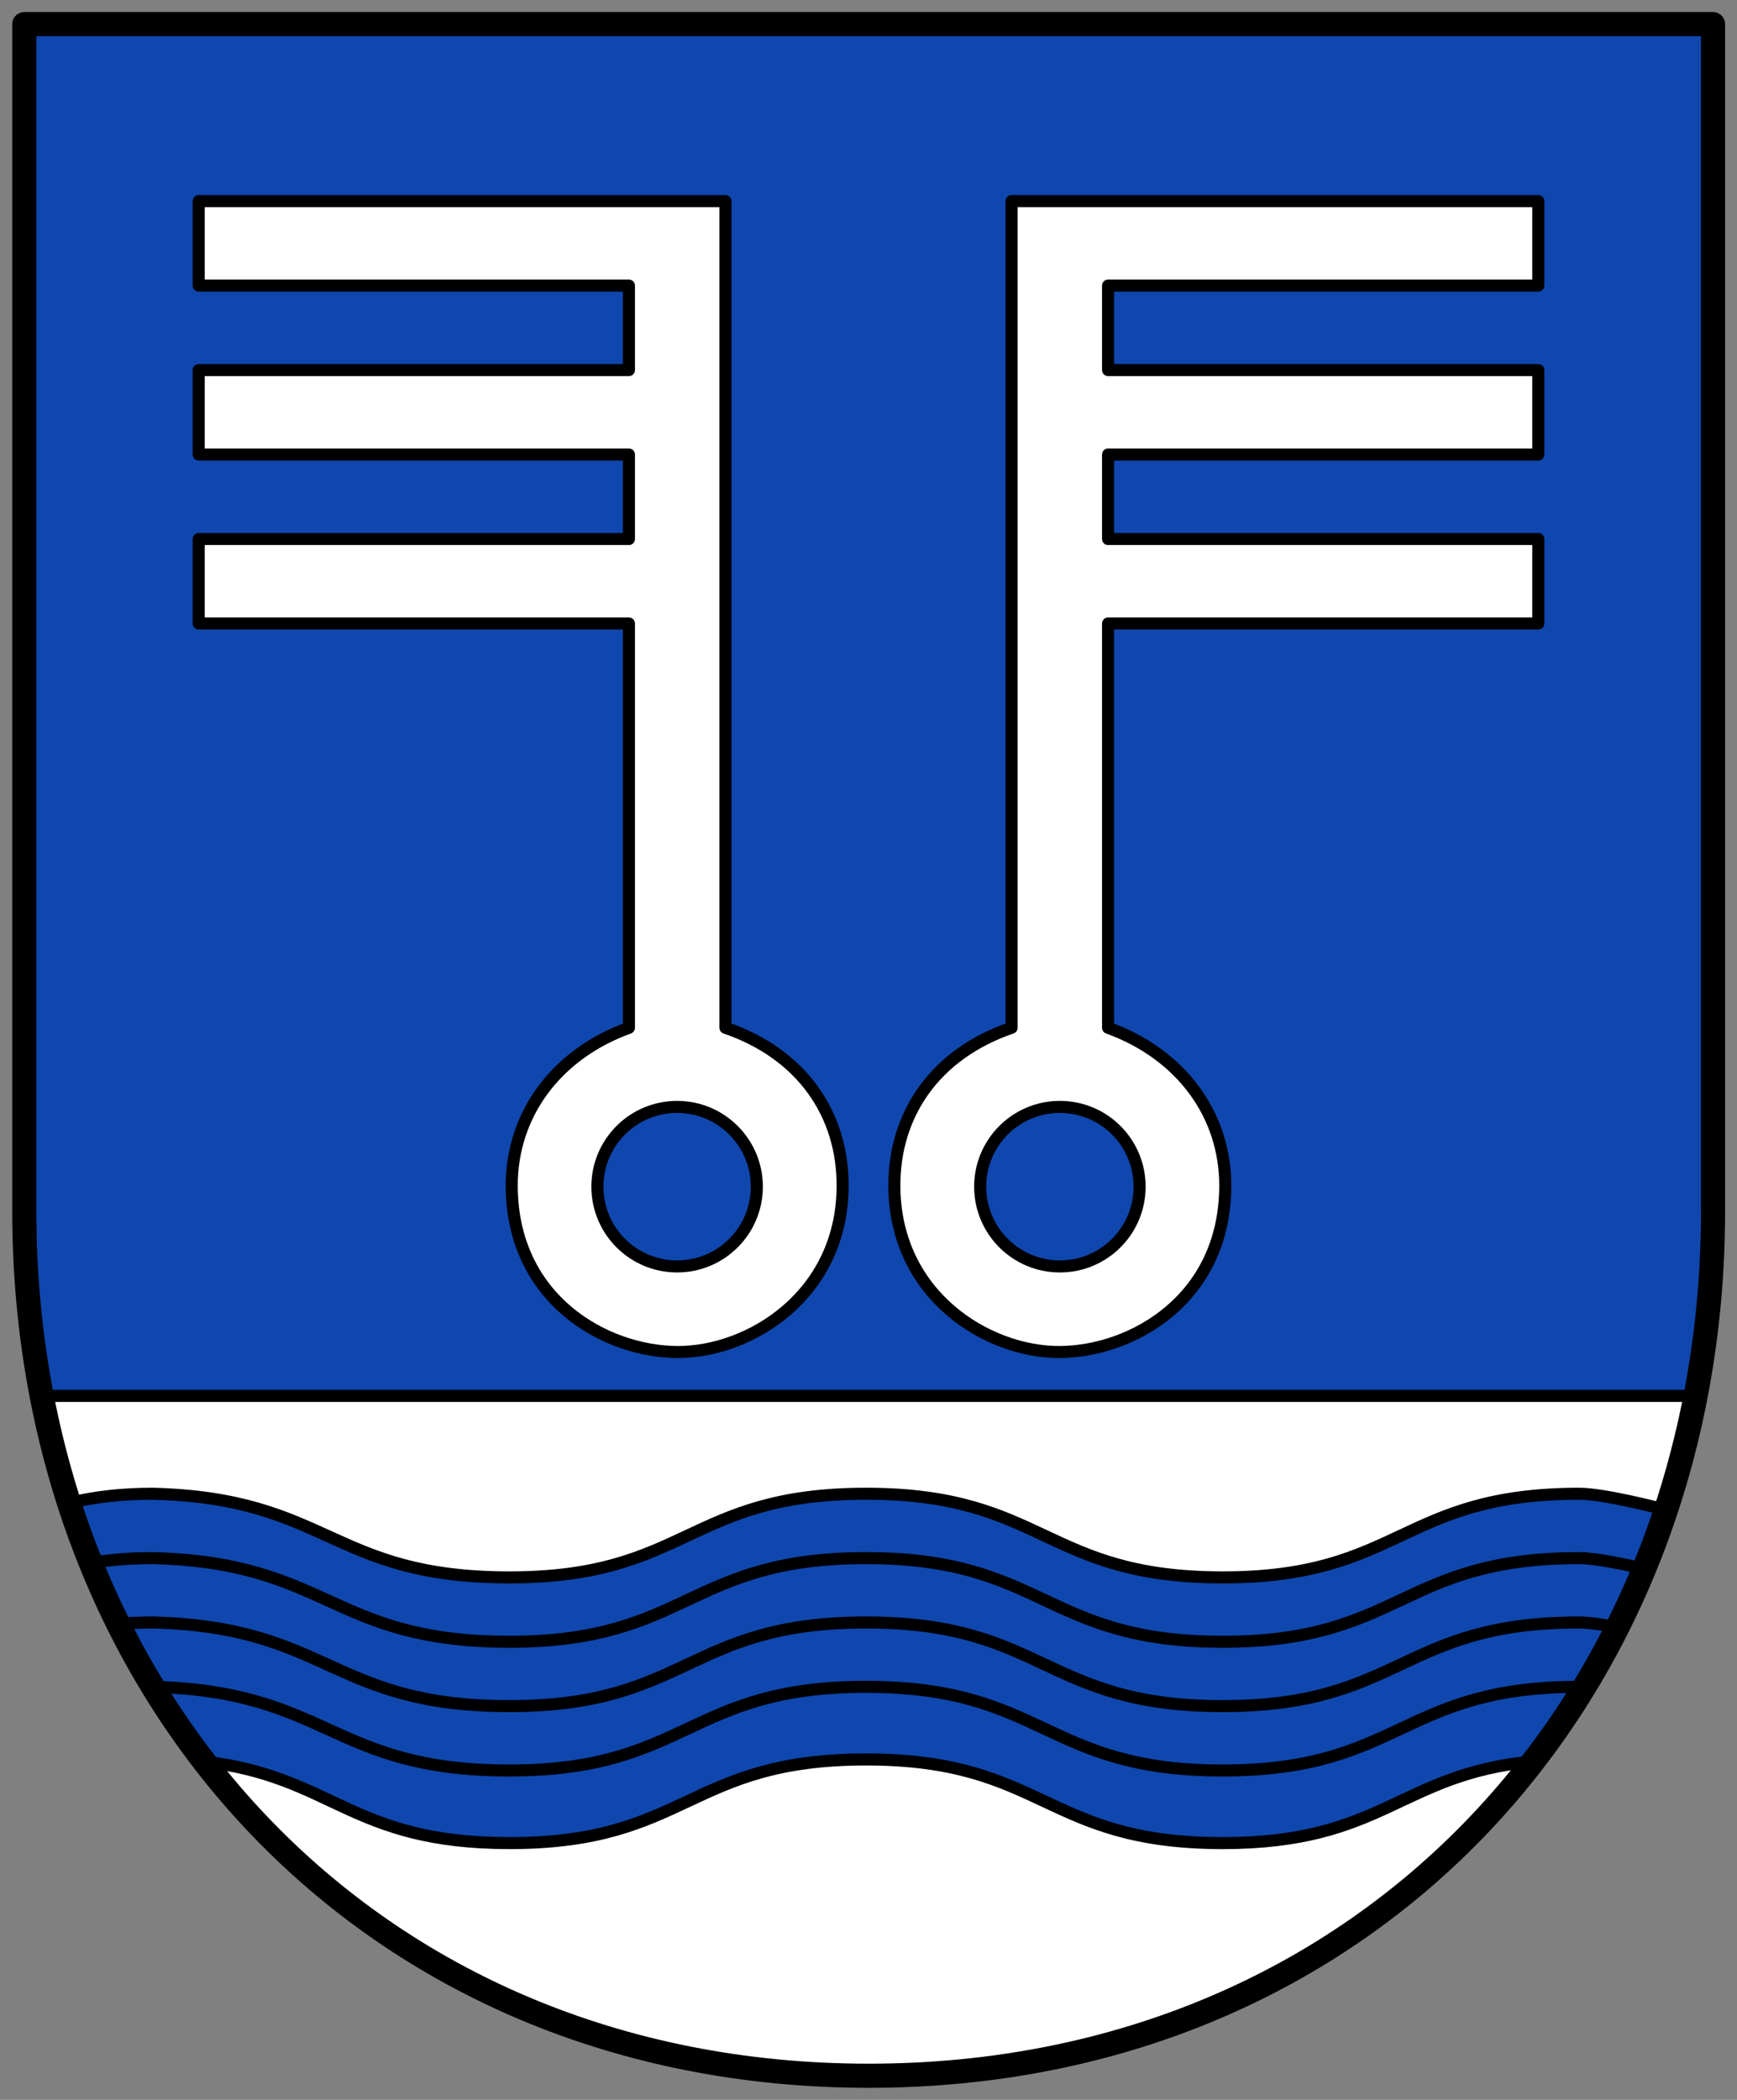 <?xml version="1.0" encoding="UTF-8" standalone="no"?>
<svg xmlns="http://www.w3.org/2000/svg" height="522" width="432">
 <rect width="100%" height="100%" fill="#808080" stroke="none"/>
 <defs>
  <clipPath>
   <path d="m0 0h841.89v595.28h-841.89v-595.28"/>
  </clipPath>
  <clipPath>
   <path d="m744.8 8.515h73.13v53.989h-73.13v-53.989"/>
  </clipPath>
  <clipPath>
   <path d="m260.79 641.99h66.898v83.17h-66.898v-83.17"/>
  </clipPath>
  <clipPath>
   <path d="m51.38 756.36h35.27v43.744h-35.27v-43.744"/>
  </clipPath>
 </defs>
 <path fill="#0f47af" d="m6.04 6h420v295c0 120-85 215-210 215-125 0-210-95-210-215v-295"/>
 <g fill="#fff" fill-rule="evenodd">
  <path d="m10 347h412c-22.644 98.92-101.29 168.19-206.86 168.6-105.57.411-182.3-65.61-205.14-168.6"/>
  <path d="m49.42 49.991h131v205.5c19 6.5 29.26 21.5 29.15 39.454-.154 27.05-23.15 41.26-41.15 41.15-18-.108-41-13.11-41.15-41.15-.099-17.954 11.154-32.954 29.15-39.454v-100.5h-107v-21h107v-21h-107v-21h107v-21h-107z" stroke="#000" stroke-linejoin="round" stroke-linecap="round" stroke-width="3"/>
 </g>
 <g stroke="#000" stroke-linejoin="round">
  <g stroke-width="3">
   <g stroke-linecap="round">
    <circle cy="294.99" cx="168.4" r="19.827" fill="#0f47af"/>
    <path d="m382.58 49.991h-131v205.5c-19 6.5-29.26 21.5-29.15 39.454.154 27.05 23.15 41.26 41.15 41.15 18-.108 41-13.11 41.15-41.15.099-17.954-11.154-32.954-29.15-39.454v-100.5h107v-21h-107v-21h107v-21h-107v-21h107z" fill="#fff" fill-rule="evenodd"/>
    <g fill="#0f47af">
     <circle r="19.827" cx="-263.6" cy="294.99" transform="scale(-1 1)"/>
     <path d="m126.7 458.17c44.35 0 44.35-20.798 88.69-20.798 44.35 0 44.35 20.798 88.69 20.798 40.07 0 43.935-17.12 77.03-20.295 0 0 28.392-36.707 31.629-62.943 0 0-13.821-3.61-19.963-3.61-44.35 0-44.35 20.798-88.69 20.798-44.35 0-44.35-20.798-88.69-20.798-44.35 0-44.35 20.798-88.69 20.798-44.35 0-44.831-19.689-88.69-20.798-7.967 0-14.502.819-20.12 2.162 6.878 22.381 19.275 43.536 32.873 64.42 32.1 3.676 36.34 20.263 75.94 20.263z"/>
    </g>
   </g>
   <path d="m10.372 347h409.63" fill="none" fill-rule="evenodd"/>
  </g>
  <g fill="none" stroke-linecap="round">
   <path d="m6.04 6h420v295c0 120-85 215-210 215-125 0-210-95-210-215v-295" stroke-width="6"/>
   <path d="m392.78 419.32c-44.35 0-44.35 20.798-88.69 20.798-44.35 0-44.35-20.798-88.69-20.798-44.35 0-44.35 20.798-88.69 20.798-44.35 0-44.831-19.689-88.69-20.798m364.86-14.647c-3.663-.729-7.545-1.353-10.1-1.353-44.35 0-44.35 20.798-88.69 20.798-44.35 0-44.35-20.798-88.69-20.798-44.35 0-44.35 20.798-88.69 20.798-44.35 0-44.831-19.689-88.69-20.798-3.402 0-6.543.149-9.463.425m380.19-13.795c-4.566-1.069-11.926-2.63-15.964-2.63-44.35 0-44.35 20.798-88.69 20.798-44.35 0-44.35-20.798-88.69-20.798-44.35 0-44.35 20.798-88.69 20.798-44.35 0-44.831-19.689-88.69-20.798-6.409 0-11.891.53-16.714 1.436" stroke-width="3"/>
  </g>
 </g>
</svg>
